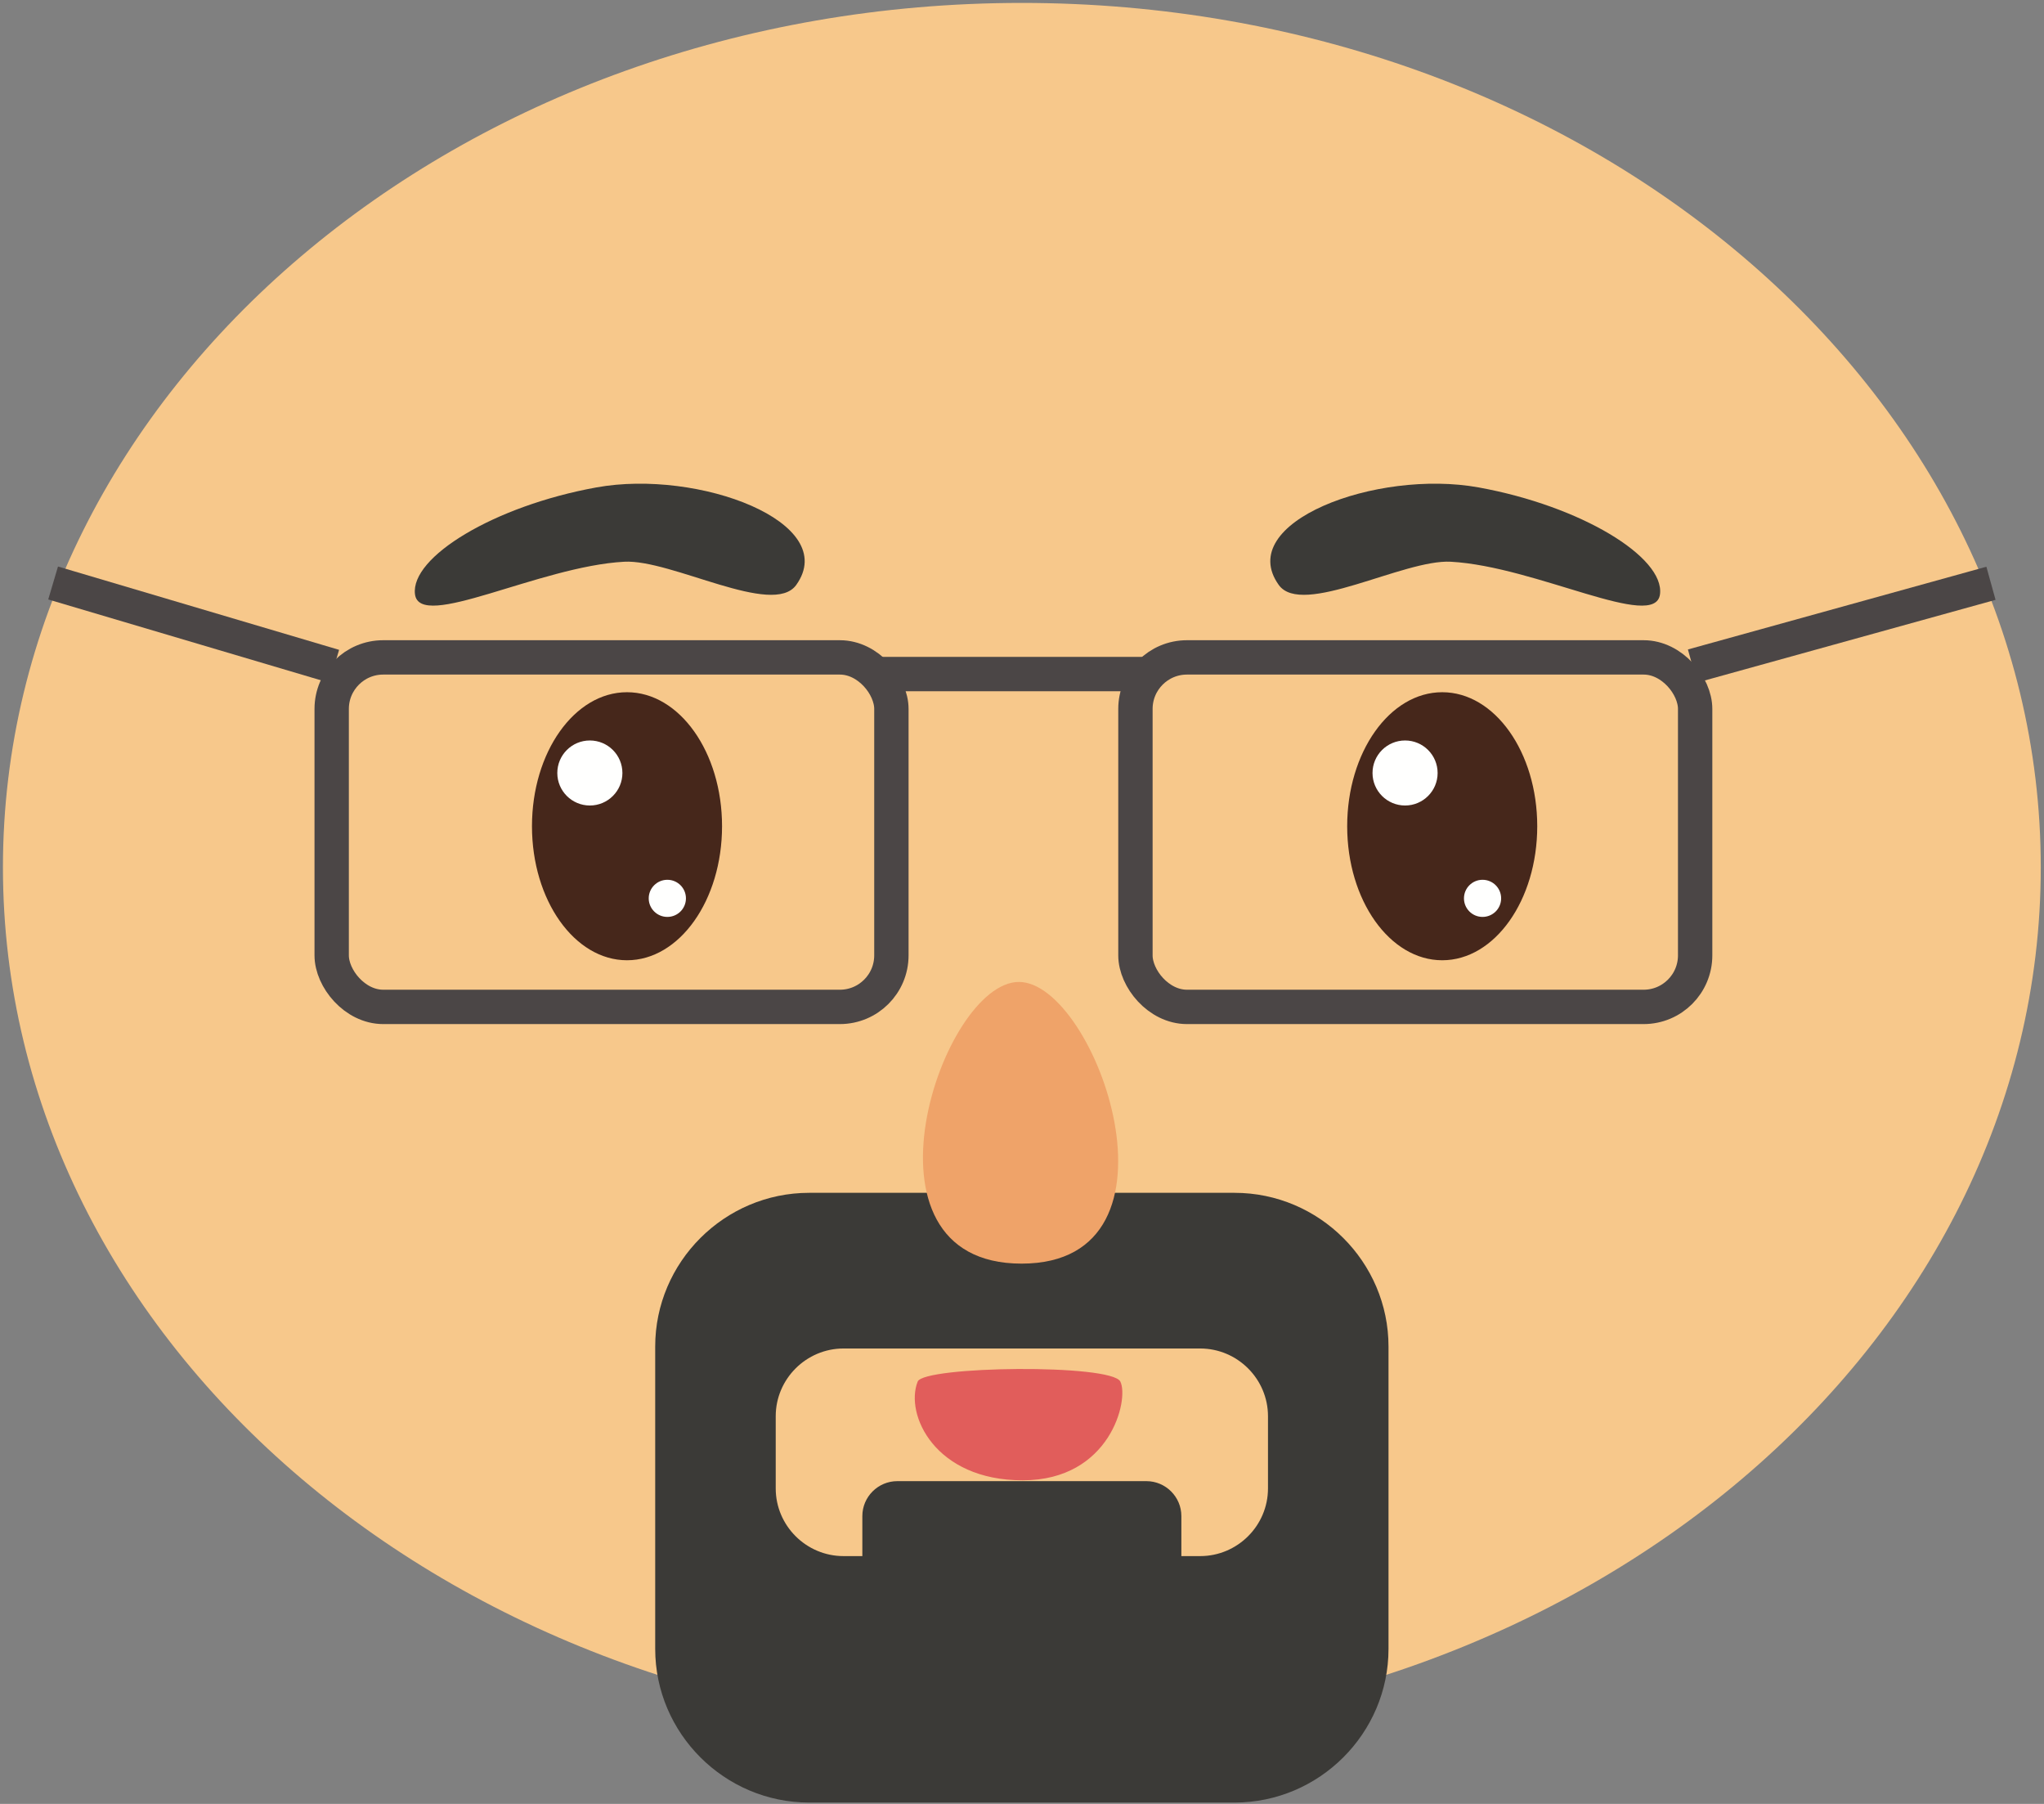 <?xml version="1.0" encoding="UTF-8"?>
<svg width="119px" height="105px" viewBox="0 0 119 105" version="1.1" xmlns="http://www.w3.org/2000/svg" xmlns:xlink="http://www.w3.org/1999/xlink">
    <rect x="0" y="0" width="119" height="105" fill="#808080" stroke="none"/>
    <!-- Generator: Sketch 48.1 (47250) - http://www.bohemiancoding.com/sketch -->
    <title>tete</title>
    <desc>Created with Sketch.</desc>
    <defs></defs>
    <g id="Artboard" stroke="none" stroke-width="1" fill="none" fill-rule="evenodd" transform="translate(-105, -24)">
        <g id="seb" transform="translate(76, 24)">
            <g id="tete" transform="translate(29, 0)">
                <path d="M118.812,50.485 C118.812,78.275 92.252,100.802 59.49,100.802 C26.729,100.802 0.171,78.275 0.171,50.485 C0.171,22.697 26.729,0.17 59.49,0.17 C92.252,0.17 118.812,22.697 118.812,50.485" id="Fill-697" fill="#F7C88B"></path>
                <path d="M71.876,104.921 L47.107,104.921 C42.177,104.921 38.145,100.893 38.145,95.972 L38.145,78.381 C38.145,73.459 42.177,69.431 47.107,69.431 L71.876,69.431 C76.806,69.431 80.838,73.459 80.838,78.381 L80.838,95.972 C80.838,100.893 76.806,104.921 71.876,104.921" id="Fill-704" fill="#3B3A37"></path>
                <path d="M69.874,90.576 L49.108,90.576 C46.938,90.576 45.162,88.805 45.162,86.638 L45.162,82.433 C45.162,80.266 46.938,78.492 49.108,78.492 L69.874,78.492 C72.045,78.492 73.821,80.266 73.821,82.433 L73.821,86.638 C73.821,88.805 72.045,90.576 69.874,90.576" id="Fill-705" fill="#F7C88B"></path>
                <path d="M66.743,94.269 L52.24,94.269 C51.121,94.269 50.205,93.355 50.205,92.238 L50.205,88.245 C50.205,87.127 51.121,86.213 52.24,86.213 L66.743,86.213 C67.862,86.213 68.778,87.127 68.778,88.245 L68.778,92.238 C68.778,93.355 67.862,94.269 66.743,94.269" id="Fill-706" fill="#3B3A37"></path>
                <path d="M42.037,48.092 C42.037,52.4 39.559,55.894 36.503,55.894 C33.447,55.894 30.971,52.4 30.971,48.092 C30.971,43.784 33.447,40.292 36.503,40.292 C39.559,40.292 42.037,43.784 42.037,48.092" id="Fill-724" fill="#46271B"></path>
                <path d="M39.935,52.291 C39.935,52.888 39.451,53.371 38.853,53.371 C38.254,53.371 37.768,52.888 37.768,52.291 C37.768,51.694 38.254,51.21 38.853,51.21 C39.451,51.21 39.935,51.694 39.935,52.291" id="Fill-726" fill="#FFFFFE"></path>
                <path d="M89.497,48.092 C89.497,52.4 87.021,55.894 83.965,55.894 C80.91,55.894 78.432,52.4 78.432,48.092 C78.432,43.784 80.91,40.292 83.965,40.292 C87.021,40.292 89.497,43.784 89.497,48.092" id="Fill-727" fill="#46271B"></path>
                <path d="M87.395,52.291 C87.395,52.888 86.911,53.371 86.313,53.371 C85.715,53.371 85.231,52.888 85.231,52.291 C85.231,51.694 85.715,51.21 86.313,51.21 C86.911,51.21 87.395,51.694 87.395,52.291" id="Fill-729" fill="#FFFFFE"></path>
                <path d="M59.318,57.156 C54.823,57.156 49.328,73.552 59.474,73.552 C69.62,73.552 63.814,57.156 59.318,57.156" id="Fill-730" fill="#EFA369"></path>
                <path d="M53.426,80.418 C53.784,79.51 64.709,79.374 65.226,80.418 C65.742,81.462 64.648,86.165 59.539,86.165 C54.429,86.165 52.667,82.334 53.426,80.418" id="Fill-731" fill="#E15D5B"></path>
                <path d="M74.448,34.048 C71.844,30.408 80.132,27.29 86.087,28.372 C92.044,29.453 96.915,32.425 96.644,34.588 C96.374,36.749 89.426,32.967 84.464,32.697 C81.707,32.547 75.801,35.939 74.448,34.048" id="Fill-732" fill="#3B3A37"></path>
                <path d="M46.356,34.048 C48.96,30.408 40.671,27.29 34.717,28.372 C28.762,29.453 23.889,32.425 24.16,34.588 C24.43,36.749 31.378,32.967 36.34,32.697 C39.097,32.547 45.003,35.939 46.356,34.048" id="Fill-733" fill="#3B3A37"></path>
                <path d="M36.236,44.994 C36.236,46.038 35.388,46.886 34.34,46.886 C33.294,46.886 32.446,46.038 32.446,44.994 C32.446,43.948 33.294,43.101 34.34,43.101 C35.388,43.101 36.236,43.948 36.236,44.994" id="Fill-725" fill="#FFFFFE"></path>
                <path d="M83.697,44.994 C83.697,46.038 82.848,46.886 81.803,46.886 C80.755,46.886 79.907,46.038 79.907,44.994 C79.907,43.948 80.755,43.101 81.803,43.101 C82.848,43.101 83.697,43.948 83.697,44.994" id="Fill-728" fill="#FFFFFE"></path>
                <path d="M4.259,38.5 L18.707,34.218" id="Line-Copy-2" stroke="#4B4646" stroke-width="2" stroke-linecap="square" transform="translate(11.379, 36.703) scale(-1, 1) translate(-11.379, -36.703) "></path>
                <path d="M99.5,38.5 L114.949,34.218" id="Line-Copy" stroke="#4B4646" stroke-width="2" stroke-linecap="square"></path>
                <rect id="Rectangle" stroke="#4B4646" stroke-width="2" x="66.104" y="38.265" width="32.586" height="20.344" rx="3"></rect>
                <rect id="Rectangle-Copy" stroke="#4B4646" stroke-width="2" x="19.31" y="38.265" width="32.586" height="20.344" rx="3"></rect>
                <path d="M52,39.235 L66,39.235" id="Line" stroke="#4B4646" stroke-width="2" stroke-linecap="square"></path>
            </g>
        </g>
    </g>
</svg>